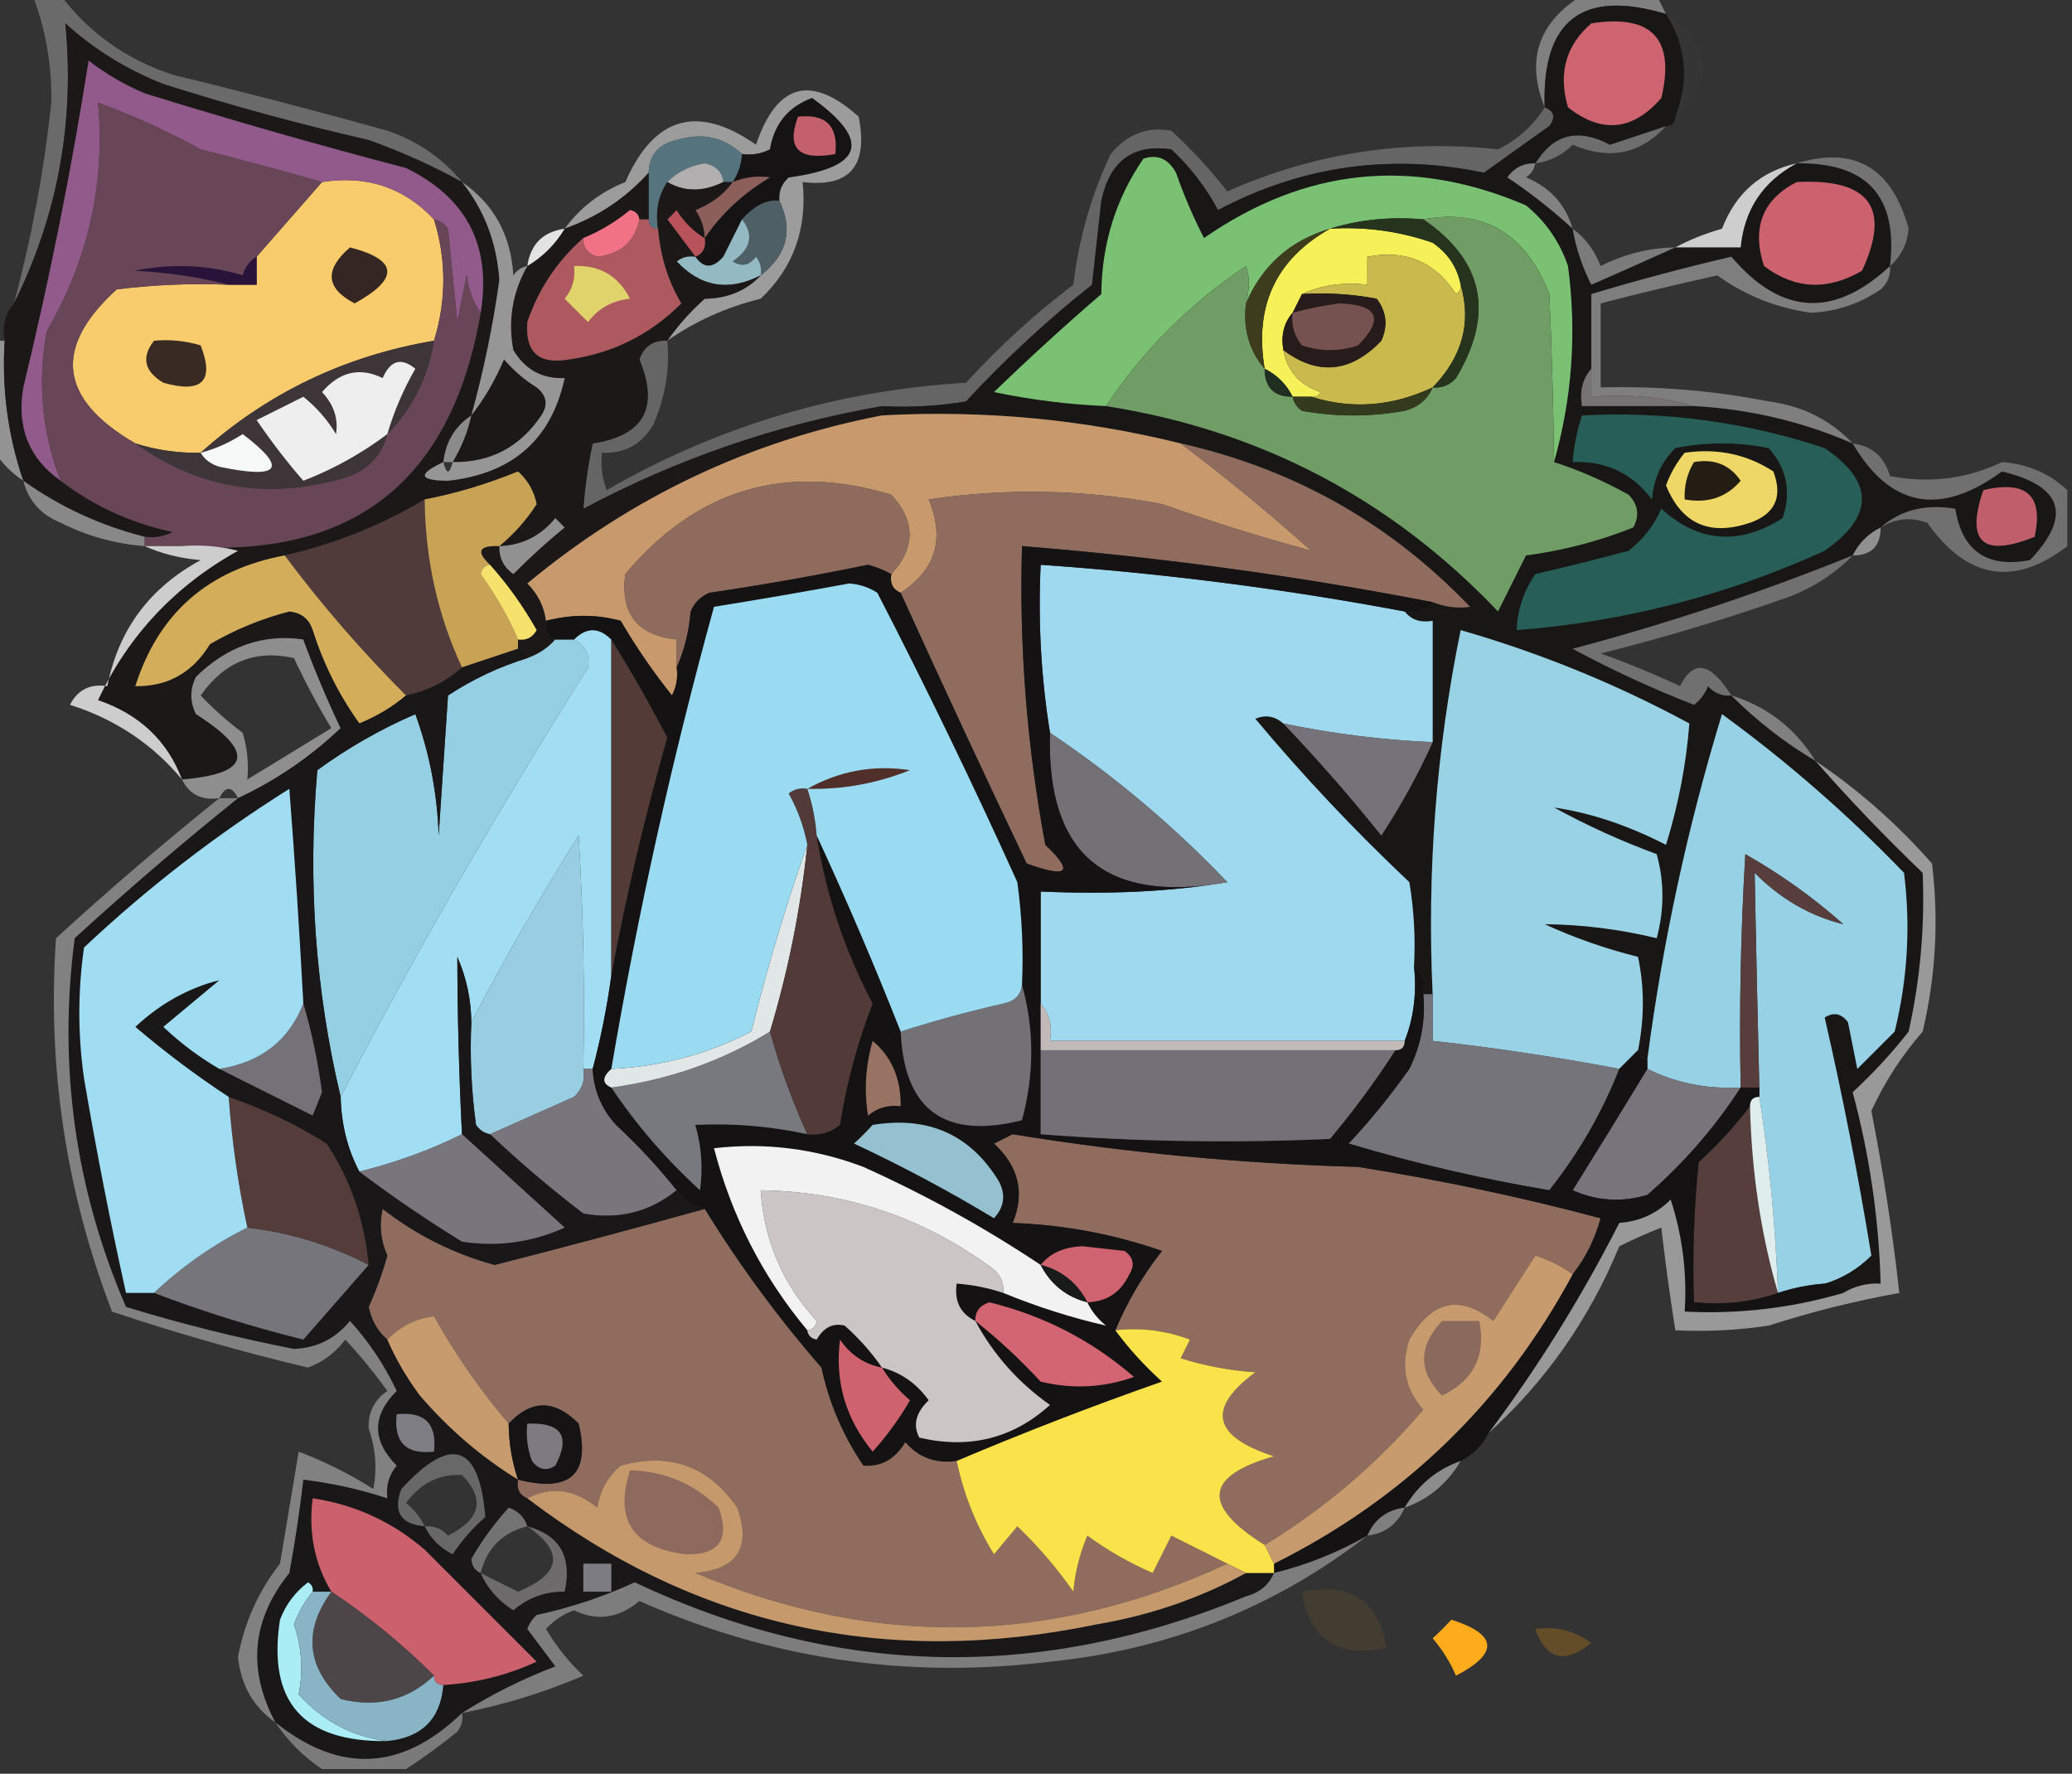 <?xml version="1.0" encoding="UTF-8"?>
<!DOCTYPE svg PUBLIC "-//W3C//DTD SVG 1.1//EN" "http://www.w3.org/Graphics/SVG/1.1/DTD/svg11.dtd">
<svg xmlns="http://www.w3.org/2000/svg" version="1.1" width="222px" height="190px" style="shape-rendering:geometricPrecision; text-rendering:geometricPrecision; image-rendering:optimizeQuality; fill-rule:evenodd; clip-rule:evenodd" xmlns:xlink="http://www.w3.org/1999/xlink">
<rect width="100%" height="100%" fill="#333333" stroke="none"/>
<g><path style="opacity:0.396" fill="#f6f6f6" d="M 169.5,-0.5 C 172.167,-0.5 174.833,-0.5 177.5,-0.5C 177.833,0.167 178.167,0.833 178.5,1.5C 169.527,-1.181 165.194,2.152 165.5,11.5C 163.469,6.44 164.802,2.44 169.5,-0.5 Z"/></g>
<g><path style="opacity:0.327" fill="#dddddd" d="M 3.5,-0.5 C 4.5,-0.5 5.5,-0.5 6.5,-0.5C 9.554,3.539 13.554,6.373 18.5,8C 26.198,9.873 33.864,11.873 41.5,14C 44.756,15.116 47.422,16.949 49.5,19.5C 46.337,17.755 43.004,16.255 39.5,15C 32.079,13.311 24.745,11.311 17.5,9C 13.581,7.46 10.081,5.293 7,2.5C 8.026,13.053 6.193,23.053 1.5,32.5C 3.388,25.446 4.721,18.28 5.5,11C 5.568,6.997 4.901,3.164 3.5,-0.5 Z"/></g>
<g><path style="opacity:0.016" fill="#e9e9e9" d="M 178.5,1.5 C 183.394,4.82 183.727,8.487 179.5,12.5C 181.016,8.615 180.682,4.948 178.5,1.5 Z"/></g>
<g><path style="opacity:0.556" fill="#f1f0f0" d="M 71.5,36.5 C 72.625,34.871 73.959,33.371 75.5,32C 77.974,31.963 79.974,31.13 81.5,29.5C 84.34,27.285 85.007,24.618 83.5,21.5C 83.414,20.504 83.748,19.671 84.5,19C 92.534,17.913 93.367,15.08 87,10.5C 84.454,11.452 82.954,13.285 82.5,16C 81.552,16.483 80.552,16.649 79.5,16.5C 77.545,14.674 75.212,14.174 72.5,15C 70.574,15.422 69.574,16.589 69.5,18.5C 67.062,21.228 64.062,23.228 60.5,24.5C 62.146,22.249 64.313,20.582 67,19.5C 70.083,12.471 74.749,11.138 81,15.5C 83.23,8.923 86.896,7.923 92,12.5C 93.047,17.775 91.047,20.108 86,19.5C 86.505,24.514 85.005,28.681 81.5,32C 77.816,32.907 74.482,34.407 71.5,36.5 Z"/></g>
<g><path style="opacity:1" fill="#55747d" d="M 79.5,16.5 C 79.443,17.609 79.11,18.609 78.5,19.5C 78.167,19.5 77.833,19.5 77.5,19.5C 77.38,18.414 76.713,17.747 75.5,17.5C 73.927,17.752 72.594,18.418 71.5,19.5C 70.549,20.919 70.216,22.585 70.5,24.5C 69.833,24.5 69.5,24.167 69.5,23.5C 69.5,21.833 69.5,20.167 69.5,18.5C 69.574,16.589 70.574,15.422 72.5,15C 75.212,14.174 77.545,14.674 79.5,16.5 Z"/></g>
<g><path style="opacity:0.3" fill="#f7f7f7" d="M 178.5,13.5 C 175.745,16.518 172.411,17.185 168.5,15.5C 167.378,16.63 166.044,17.297 164.5,17.5C 166.426,14.351 169.092,13.685 172.5,15.5C 174.516,14.822 176.516,14.156 178.5,13.5 Z"/></g>
<g><path style="opacity:1" fill="#161314" d="M 83.5,21.5 C 82.159,21.355 80.826,22.021 79.5,23.5C 78.847,24.807 78.18,26.14 77.5,27.5C 76.386,28.776 75.386,28.776 74.5,27.5C 75.338,27.158 75.672,26.492 75.5,25.5C 77.309,22.861 79.642,20.694 82.5,19C 81.181,18.805 79.847,18.972 78.5,19.5C 79.11,18.609 79.443,17.609 79.5,16.5C 80.552,16.649 81.552,16.483 82.5,16C 82.954,13.285 84.454,11.452 87,10.5C 93.367,15.08 92.534,17.913 84.5,19C 83.748,19.671 83.414,20.504 83.5,21.5 Z"/></g>
<g><path style="opacity:1" fill="#c4606b" d="M 85.5,12.5 C 88.5,12.167 89.833,13.5 89.5,16.5C 85.56,17.234 84.227,15.901 85.5,12.5 Z"/></g>
<g><path style="opacity:0.292" fill="#dfdfdf" d="M 165.5,11.5 C 166.525,11.897 166.692,12.563 166,13.5C 163.656,15.181 161.323,16.848 159,18.5C 149.013,16.415 139.513,17.749 130.5,22.5C 129.197,20.063 127.53,17.896 125.5,16C 121.412,15.396 118.912,17.23 118,21.5C 117.667,24.5 117.333,27.5 117,30.5C 112.199,34.299 107.699,38.466 103.5,43C 100.518,43.498 97.518,43.665 94.5,43.5C 83.209,45.485 72.542,49.152 62.5,54.5C 62.674,52.139 63.007,49.806 63.5,47.5C 68.989,46.669 70.656,43.669 68.5,38.5C 69.005,37.081 70.005,36.415 71.5,36.5C 71.785,39.505 71.285,42.505 70,45.5C 68.737,47.607 66.903,48.607 64.5,48.5C 64.343,49.873 64.51,51.207 65,52.5C 76.898,45.649 89.731,41.816 103.5,41C 107.034,37.131 110.867,33.631 115,30.5C 115.579,25.596 116.912,20.93 119,16.5C 120.737,14.375 122.904,13.542 125.5,14C 127.712,16.043 129.712,18.209 131.5,20.5C 140.792,16.395 150.459,14.895 160.5,16C 162.618,14.951 164.284,13.451 165.5,11.5 Z"/></g>
<g><path style="opacity:1" fill="#181716" d="M 178.5,1.5 C 180.682,4.948 181.016,8.615 179.5,12.5C 179.5,13.167 179.167,13.5 178.5,13.5C 176.516,14.156 174.516,14.822 172.5,15.5C 169.092,13.685 166.426,14.351 164.5,17.5C 163.244,17.461 162.244,17.961 161.5,19C 163.996,20.666 166.329,22.5 168.5,24.5C 168.857,26.589 169.523,28.589 170.5,30.5C 173.601,29.143 176.601,27.81 179.5,26.5C 181.833,26.5 184.167,26.5 186.5,26.5C 186.884,22.445 188.884,19.445 192.5,17.5C 200.04,17.372 203.373,21.039 202.5,28.5C 196.496,34.1 190.83,33.767 185.5,27.5C 180.437,28.682 175.437,30.015 170.5,31.5C 170.5,34.167 170.5,36.833 170.5,39.5C 169.566,40.568 169.232,41.901 169.5,43.5C 173.5,43.5 177.5,43.5 181.5,43.5C 187.426,43.818 193.093,45.151 198.5,47.5C 202.53,54.355 207.863,55.355 214.5,50.5C 221.016,52.079 222.016,55.245 217.5,60C 212.893,60.87 210.226,59.037 209.5,54.5C 206.302,53.964 203.635,54.631 201.5,56.5C 200.167,57.167 199.167,58.167 198.5,59.5C 188.734,63.444 178.734,66.777 168.5,69.5C 172.683,71.757 177.016,73.757 181.5,75.5C 182.192,74.975 182.692,74.308 183,73.5C 183.671,74.252 184.504,74.586 185.5,74.5C 188.208,77.209 191.208,79.542 194.5,81.5C 198.13,85.631 201.963,89.631 206,93.5C 206.246,99.209 205.746,104.876 204.5,110.5C 202.712,112.791 200.712,114.957 198.5,117C 200.307,123.682 201.307,130.515 201.5,137.5C 200.041,137.433 198.708,137.766 197.5,138.5C 197.158,137.662 196.492,137.328 195.5,137.5C 197.386,136.935 199.053,135.935 200.5,134.5C 199.099,125.92 197.432,117.42 195.5,109C 196.449,108.383 197.282,108.549 198,109.5C 198.333,111.167 198.667,112.833 199,114.5C 200.333,113.167 201.667,111.833 203,110.5C 204.384,104.891 204.717,99.225 204,93.5C 197.968,87.244 191.468,81.577 184.5,76.5C 180.824,88.541 178.157,100.875 176.5,113.5C 175.833,113.5 175.5,113.167 175.5,112.5C 176.192,109.103 176.192,105.77 175.5,102.5C 172.016,101.633 168.683,100.466 165.5,99C 169.521,99.035 173.521,99.535 177.5,100.5C 178.321,97.447 178.321,94.447 177.5,91.5C 173.684,90.091 170.017,88.424 166.5,86.5C 170.398,87.061 174.398,88.394 178.5,90.5C 179.83,86.197 180.663,81.863 181,77.5C 173.212,73.291 165.045,69.958 156.5,67.5C 153.878,80.349 152.878,93.349 153.5,106.5C 153.167,106.5 152.833,106.5 152.5,106.5C 152.737,105.209 152.404,104.209 151.5,103.5C 151.665,100.482 151.498,97.482 151,94.5C 145.134,88.969 139.634,83.135 134.5,77C 135.577,76.53 136.577,76.697 137.5,77.5C 141.164,81.332 144.664,85.332 148,89.5C 150.099,86.3 151.933,82.967 153.5,79.5C 153.5,75.167 153.5,70.833 153.5,66.5C 152.209,66.737 151.209,66.404 150.5,65.5C 151.791,65.737 152.791,65.404 153.5,64.5C 154.847,65.028 156.181,65.195 157.5,65C 148.95,56.057 138.617,50.224 126.5,47.5C 116.046,44.908 105.38,43.908 94.5,44.5C 94.5,44.167 94.5,43.833 94.5,43.5C 97.518,43.665 100.518,43.498 103.5,43C 107.699,38.466 112.199,34.299 117,30.5C 117.333,27.5 117.667,24.5 118,21.5C 118.912,17.23 121.412,15.396 125.5,16C 127.53,17.896 129.197,20.063 130.5,22.5C 139.513,17.749 149.013,16.415 159,18.5C 161.323,16.848 163.656,15.181 166,13.5C 166.692,12.563 166.525,11.897 165.5,11.5C 165.194,2.152 169.527,-1.181 178.5,1.5 Z"/></g>
<g><path style="opacity:1" fill="#cf6471" d="M 170.5,2.5 C 177,1.499 179.5,4.165 178,10.5C 174.952,14.009 171.619,14.343 168,11.5C 166.93,7.858 167.764,4.858 170.5,2.5 Z"/></g>
<g><path style="opacity:0.357" fill="#e5e5e5" d="M 192.5,17.5 C 198.705,15.612 202.705,17.945 204.5,24.5C 204.332,26.171 203.665,27.504 202.5,28.5C 203.373,21.039 200.04,17.372 192.5,17.5 Z"/></g>
<g><path style="opacity:0.707" fill="#e5e2e2" d="M 77.5,19.5 C 75.347,20.573 73.347,20.573 71.5,19.5C 72.594,18.418 73.927,17.752 75.5,17.5C 76.713,17.747 77.38,18.414 77.5,19.5 Z"/></g>
<g><path style="opacity:0.433" fill="#eaeaea" d="M 164.5,17.5 C 164.389,18.117 164.056,18.617 163.5,19C 166.079,20.076 167.746,21.909 168.5,24.5C 166.329,22.5 163.996,20.666 161.5,19C 162.244,17.961 163.244,17.461 164.5,17.5 Z"/></g>
<g><path style="opacity:1" fill="#8c5f5b" d="M 75.5,25.5 C 75.461,24.417 75.127,23.417 74.5,22.5C 76.184,21.85 77.517,20.85 78.5,19.5C 79.847,18.972 81.181,18.805 82.5,19C 79.642,20.694 77.309,22.861 75.5,25.5 Z"/></g>
<g><path style="opacity:1" fill="#7ac174" d="M 166.5,49.5 C 166.441,43.702 166.275,37.702 166,31.5C 163.468,24.998 158.968,22.331 152.5,23.5C 148.958,23.187 145.625,23.521 142.5,24.5C 138.227,25.775 135.227,28.442 133.5,32.5C 133.906,30.891 133.906,29.558 133.5,28.5C 127.479,32.521 122.479,37.521 118.5,43.5C 114.466,43.328 110.466,42.828 106.5,42C 110.239,38.383 114.072,34.883 118,31.5C 118.043,26.147 119.543,21.314 122.5,17C 123.996,16.493 125.163,16.993 126,18.5C 126.853,20.936 127.853,23.269 129,25.5C 139.863,17.96 151.363,16.793 163.5,22C 165.617,23.731 167.117,25.898 168,28.5C 168.95,35.642 168.45,42.642 166.5,49.5 Z"/></g>
<g><path style="opacity:0.886" fill="#e1e1e1" d="M 192.5,17.5 C 188.884,19.445 186.884,22.445 186.5,26.5C 184.167,26.5 181.833,26.5 179.5,26.5C 180.997,25.694 182.664,25.028 184.5,24.5C 185.973,20.687 188.64,18.353 192.5,17.5 Z"/></g>
<g><path style="opacity:1" fill="#b8525b" d="M 75.5,25.5 C 75.672,26.492 75.338,27.158 74.5,27.5C 73.524,26.185 72.524,24.852 71.5,23.5C 71.833,23.167 72.167,22.833 72.5,22.5C 73.288,23.77 74.288,24.77 75.5,25.5 Z"/></g>
<g><path style="opacity:1" fill="#4f5f66" d="M 83.5,21.5 C 85.007,24.618 84.34,27.285 81.5,29.5C 81.631,28.761 81.464,28.094 81,27.5C 80.282,28.451 79.449,28.617 78.5,28C 80.466,26.653 80.799,25.153 79.5,23.5C 80.826,22.021 82.159,21.355 83.5,21.5 Z"/></g>
<g><path style="opacity:1" fill="#cd626f" d="M 192.5,19.5 C 200.305,19.101 202.638,22.268 199.5,29C 195.808,31.159 192.308,30.992 189,28.5C 187.665,24.392 188.832,21.392 192.5,19.5 Z"/></g>
<g><path style="opacity:1" fill="#6f9d65" d="M 166.5,49.5 C 169.175,50.355 171.842,51.522 174.5,53C 175.517,54.05 175.684,55.216 175,56.5C 171.344,57.969 167.511,58.969 163.5,59.5C 162.498,61.51 161.498,63.51 160.5,65.5C 149.025,53.428 135.025,46.095 118.5,43.5C 122.479,37.521 127.479,32.521 133.5,28.5C 133.906,29.558 133.906,30.891 133.5,32.5C 133.171,35.228 133.837,37.562 135.5,39.5C 135.5,41.5 136.5,42.5 138.5,42.5C 138.611,43.117 138.944,43.617 139.5,44C 143.167,44.667 146.833,44.667 150.5,44C 151.942,43.623 152.942,42.79 153.5,41.5C 154.496,41.586 155.329,41.252 156,40.5C 160.139,33.598 158.973,27.931 152.5,23.5C 158.968,22.331 163.468,24.998 166,31.5C 166.275,37.702 166.441,43.702 166.5,49.5 Z"/></g>
<g><path style="opacity:1" fill="#f7f159" d="M 142.5,24.5 C 146.273,24.263 149.94,24.763 153.5,26C 155.141,27.129 156.141,28.629 156.5,30.5C 156.565,30.938 156.399,31.272 156,31.5C 153.761,28.038 150.594,26.705 146.5,27.5C 146.5,28.5 146.5,29.5 146.5,30.5C 143.941,30.198 141.607,30.532 139.5,31.5C 139.167,32.167 138.833,32.833 138.5,33.5C 137.566,34.568 137.232,35.901 137.5,37.5C 137.916,39.752 139.249,41.252 141.5,42C 141.272,42.399 140.938,42.565 140.5,42.5C 139.833,42.5 139.167,42.5 138.5,42.5C 137.833,41.167 136.833,40.167 135.5,39.5C 134.364,32.776 136.698,27.776 142.5,24.5 Z"/></g>
<g><path style="opacity:0.39" fill="#ededed" d="M 168.5,24.5 C 169.85,25.483 170.85,26.816 171.5,28.5C 174.021,27.215 176.687,26.548 179.5,26.5C 176.601,27.81 173.601,29.143 170.5,30.5C 169.523,28.589 168.857,26.589 168.5,24.5 Z"/></g>
<g><path style="opacity:1" fill="#cab94c" d="M 156.5,30.5 C 157.678,34.555 156.678,38.222 153.5,41.5C 149.171,43.541 144.838,43.874 140.5,42.5C 140.938,42.565 141.272,42.399 141.5,42C 139.249,41.252 137.916,39.752 137.5,37.5C 141.202,40.267 144.702,39.934 148,36.5C 148.72,34.888 148.554,33.388 147.5,32C 144.854,31.503 142.187,31.336 139.5,31.5C 141.607,30.532 143.941,30.198 146.5,30.5C 146.5,29.5 146.5,28.5 146.5,27.5C 150.594,26.705 153.761,28.038 156,31.5C 156.399,31.272 156.565,30.938 156.5,30.5 Z"/></g>
<g><path style="opacity:0.412" fill="#eaeaea" d="M 202.5,28.5 C 202.586,29.496 202.252,30.329 201.5,31C 199.232,32.552 196.732,33.385 194,33.5C 190.285,32.971 186.952,31.637 184,29.5C 179.796,30.426 175.629,31.426 171.5,32.5C 171.5,35.5 171.5,38.5 171.5,41.5C 177.555,41.338 183.555,41.838 189.5,43C 193.11,43.472 196.11,44.972 198.5,47.5C 193.093,45.151 187.426,43.818 181.5,43.5C 178.038,42.518 174.371,42.185 170.5,42.5C 170.5,41.5 170.5,40.5 170.5,39.5C 170.5,36.833 170.5,34.167 170.5,31.5C 175.437,30.015 180.437,28.682 185.5,27.5C 190.83,33.767 196.496,34.1 202.5,28.5 Z"/></g>
<g><path style="opacity:1" fill="#93bac3" d="M 79.5,23.5 C 80.799,25.153 80.466,26.653 78.5,28C 79.449,28.617 80.282,28.451 81,27.5C 81.464,28.094 81.631,28.761 81.5,29.5C 78.074,31.247 75.074,30.747 72.5,28C 73.094,27.536 73.761,27.369 74.5,27.5C 75.386,28.776 76.386,28.776 77.5,27.5C 78.18,26.14 78.847,24.807 79.5,23.5 Z"/></g>
<g><path style="opacity:1" fill="#26341e" d="M 142.5,24.5 C 145.625,23.521 148.958,23.187 152.5,23.5C 158.973,27.931 160.139,33.598 156,40.5C 155.329,41.252 154.496,41.586 153.5,41.5C 156.678,38.222 157.678,34.555 156.5,30.5C 156.141,28.629 155.141,27.129 153.5,26C 149.94,24.763 146.273,24.263 142.5,24.5 Z"/></g>
<g><path style="opacity:1" fill="#3d3d1d" d="M 142.5,24.5 C 136.698,27.776 134.364,32.776 135.5,39.5C 133.837,37.562 133.171,35.228 133.5,32.5C 135.227,28.442 138.227,25.775 142.5,24.5 Z"/></g>
<g><path style="opacity:0.496" fill="#f5f5f5" d="M -0.5,36.5 C -0.167,36.5 0.167,36.5 0.5,36.5C 0.182,41.659 0.848,46.659 2.5,51.5C 1.272,50.694 0.272,49.694 -0.5,48.5C -0.5,44.5 -0.5,40.5 -0.5,36.5 Z"/></g>
<g><path style="opacity:1" fill="#271c1b" d="M 139.5,31.5 C 142.187,31.336 144.854,31.503 147.5,32C 148.554,33.388 148.72,34.888 148,36.5C 144.702,39.934 141.202,40.267 137.5,37.5C 137.232,35.901 137.566,34.568 138.5,33.5C 138.833,32.833 139.167,32.167 139.5,31.5 Z"/></g>
<g><path style="opacity:1" fill="#75514f" d="M 138.5,33.5 C 140.126,33.062 141.793,32.728 143.5,32.5C 147.662,32.649 148.328,34.149 145.5,37C 143.5,37.667 141.5,37.667 139.5,37C 138.663,35.989 138.33,34.822 138.5,33.5 Z"/></g>
<g><path style="opacity:1" fill="#1b1817" d="M 49.5,19.5 C 51.896,22.511 53.229,26.011 53.5,30C 52.816,34.918 51.816,39.752 50.5,44.5C 48.75,45.659 47.75,47.326 47.5,49.5C 44.703,50.808 44.869,51.475 48,51.5C 54.916,50.741 59.083,47.074 60.5,40.5C 58.097,40.607 56.264,39.607 55,37.5C 54.403,34.319 54.903,31.319 56.5,28.5C 58.167,27.5 59.5,26.167 60.5,24.5C 64.062,23.228 67.062,21.228 69.5,18.5C 69.5,20.167 69.5,21.833 69.5,23.5C 69.167,23.5 68.833,23.5 68.5,23.5C 68.44,22.957 68.107,22.624 67.5,22.5C 65.971,23.763 64.305,24.763 62.5,25.5C 59.693,27.971 57.693,30.971 56.5,34.5C 56.248,37.747 57.748,39.08 61,38.5C 65.667,37.833 69.667,35.833 73,32.5C 71.596,30.168 70.762,27.501 70.5,24.5C 70.216,22.585 70.549,20.919 71.5,19.5C 73.347,20.573 75.347,20.573 77.5,19.5C 77.833,19.5 78.167,19.5 78.5,19.5C 77.517,20.85 76.184,21.85 74.5,22.5C 75.127,23.417 75.461,24.417 75.5,25.5C 74.288,24.77 73.288,23.77 72.5,22.5C 72.167,22.833 71.833,23.167 71.5,23.5C 72.524,24.852 73.524,26.185 74.5,27.5C 73.761,27.369 73.094,27.536 72.5,28C 75.074,30.747 78.074,31.247 81.5,29.5C 79.974,31.13 77.974,31.963 75.5,32C 73.959,33.371 72.625,34.871 71.5,36.5C 70.005,36.415 69.005,37.081 68.5,38.5C 70.656,43.669 68.989,46.669 63.5,47.5C 63.007,49.806 62.674,52.139 62.5,54.5C 72.542,49.152 83.209,45.485 94.5,43.5C 94.5,43.833 94.5,44.167 94.5,44.5C 80.323,47.23 67.657,53.23 56.5,62.5C 57.63,63.622 58.297,64.956 58.5,66.5C 58.328,67.492 58.662,68.158 59.5,68.5C 58.709,69.401 57.709,70.068 56.5,70.5C 56.5,69.833 56.167,69.5 55.5,69.5C 55.5,69.167 55.5,68.833 55.5,68.5C 56.376,68.631 57.043,68.297 57.5,67.5C 56.069,64.961 54.403,62.628 52.5,60.5C 50.969,59.075 51.302,58.409 53.5,58.5C 55.062,57.215 56.395,55.715 57.5,54C 57.22,52.605 56.553,51.438 55.5,50.5C 52.158,51.865 48.825,52.865 45.5,53.5C 40.883,56.266 35.883,58.266 30.5,59.5C 22.32,61.019 16.986,65.686 14.5,73.5C 17.967,73.554 20.634,72.054 22.5,69C 25.172,67.443 28.005,66.276 31,65.5C 32.301,65.639 33.134,66.305 33.5,67.5C 32.833,67.5 32.5,67.833 32.5,68.5C 28.185,67.884 24.351,69.218 21,72.5C 20.333,73.833 20.333,75.167 21,76.5C 27.364,80.559 26.864,82.893 19.5,83.5C 17.925,79.342 14.925,76.509 10.5,75C 13.743,68.088 18.743,62.755 25.5,59C 23.527,58.505 21.527,58.338 19.5,58.5C 37.725,59.95 48.392,51.617 51.5,33.5C 52.669,26.337 50.002,21.171 43.5,18C 34.114,15.546 24.781,12.879 15.5,10C 13.336,9.086 11.336,7.919 9.5,6.5C 7.64,18.27 5.307,29.936 2.5,41.5C 1.773,45.777 3.107,49.111 6.5,51.5C 9.994,54.177 13.994,56.01 18.5,57C 17.552,57.483 16.552,57.65 15.5,57.5C 10.783,56.308 6.45,54.308 2.5,51.5C 0.848,46.659 0.182,41.659 0.5,36.5C 0.232,34.901 0.566,33.568 1.5,32.5C 6.193,23.053 8.026,13.053 7,2.5C 10.081,5.293 13.581,7.46 17.5,9C 24.745,11.311 32.079,13.311 39.5,15C 43.004,16.255 46.337,17.755 49.5,19.5 Z M 48.5,49.5 C 49.441,47.95 50.108,46.284 50.5,44.5C 51.892,42.727 53.059,40.727 54,38.5C 55.02,39.687 56.186,40.687 57.5,41.5C 58.583,42.365 58.749,43.365 58,44.5C 55.715,47.892 52.548,49.559 48.5,49.5 Z"/></g>
<g><path style="opacity:1" fill="#ae5860" d="M 68.5,23.5 C 68.833,23.5 69.167,23.5 69.5,23.5C 69.5,24.167 69.833,24.5 70.5,24.5C 70.762,27.501 71.596,30.168 73,32.5C 69.667,35.833 65.667,37.833 61,38.5C 57.748,39.08 56.248,37.747 56.5,34.5C 57.693,30.971 59.693,27.971 62.5,25.5C 62.47,26.497 62.97,27.164 64,27.5C 66.521,27.178 68.021,25.845 68.5,23.5 Z"/></g>
<g><path style="opacity:1" fill="#e1d36b" d="M 61.5,28.5 C 64.245,28.373 66.245,29.54 67.5,32C 65.597,32.199 64.097,33.032 63,34.5C 62.167,33.667 61.333,32.833 60.5,32C 61.337,30.989 61.67,29.822 61.5,28.5 Z"/></g>
<g><path style="opacity:0.878" fill="#fbfbfb" d="M 60.5,24.5 C 59.5,26.167 58.167,27.5 56.5,28.5C 56.833,26.167 58.167,24.833 60.5,24.5 Z"/></g>
<g><path style="opacity:1" fill="#f17285" d="M 68.5,23.5 C 68.021,25.845 66.521,27.178 64,27.5C 62.97,27.164 62.47,26.497 62.5,25.5C 64.305,24.763 65.971,23.763 67.5,22.5C 68.107,22.624 68.44,22.957 68.5,23.5 Z"/></g>
<g><path style="opacity:0.568" fill="#e1e1e1" d="M 49.5,19.5 C 52.912,21.852 54.745,25.186 55,29.5C 55.383,28.944 55.883,28.611 56.5,28.5C 54.903,31.319 54.403,34.319 55,37.5C 56.264,39.607 58.097,40.607 60.5,40.5C 59.083,47.074 54.916,50.741 48,51.5C 44.869,51.475 44.703,50.808 47.5,49.5C 47.833,50.833 48.167,50.833 48.5,49.5C 52.548,49.559 55.715,47.892 58,44.5C 58.749,43.365 58.583,42.365 57.5,41.5C 56.186,40.687 55.02,39.687 54,38.5C 53.059,40.727 51.892,42.727 50.5,44.5C 51.816,39.752 52.816,34.918 53.5,30C 53.229,26.011 51.896,22.511 49.5,19.5 Z"/></g>
<g><path style="opacity:1" fill="#f8cc6c" d="M 34.5,19.5 C 39.271,18.742 43.271,20.075 46.5,23.5C 47.833,27.833 47.833,32.167 46.5,36.5C 36.934,38.117 28.601,42.117 21.5,48.5C 19.097,48.552 16.764,48.219 14.5,47.5C 6.308,42.745 5.642,37.245 12.5,31C 16.486,30.501 20.486,30.334 24.5,30.5C 25.5,30.5 26.5,30.5 27.5,30.5C 27.5,29.5 27.5,28.5 27.5,27.5C 29.804,24.859 32.138,22.192 34.5,19.5 Z"/></g>
<g><path style="opacity:1" fill="#92598b" d="M 51.5,33.5 C 50.71,32.392 50.21,31.058 50,29.5C 49.667,31.167 49.333,32.833 49,34.5C 48.667,31.167 48.333,27.833 48,24.5C 47.617,23.944 47.117,23.611 46.5,23.5C 43.271,20.075 39.271,18.742 34.5,19.5C 30.201,18.272 25.868,17.106 21.5,16C 17.809,13.981 14.143,12.314 10.5,11C 11.303,19.633 9.47,27.8 5,35.5C 4.004,41.08 4.504,46.413 6.5,51.5C 3.107,49.111 1.773,45.777 2.5,41.5C 5.307,29.936 7.64,18.27 9.5,6.5C 11.336,7.919 13.336,9.086 15.5,10C 24.781,12.879 34.114,15.546 43.5,18C 50.002,21.171 52.669,26.337 51.5,33.5 Z"/></g>
<g><path style="opacity:1" fill="#1f2e21" d="M 135.5,39.5 C 136.833,40.167 137.833,41.167 138.5,42.5C 136.5,42.5 135.5,41.5 135.5,39.5 Z"/></g>
<g><path style="opacity:1" fill="#777273" d="M 170.5,39.5 C 170.5,40.5 170.5,41.5 170.5,42.5C 174.371,42.185 178.038,42.518 181.5,43.5C 177.5,43.5 173.5,43.5 169.5,43.5C 169.232,41.901 169.566,40.568 170.5,39.5 Z"/></g>
<g><path style="opacity:1" fill="#333a1d" d="M 153.5,41.5 C 152.942,42.79 151.942,43.623 150.5,44C 146.833,44.667 143.167,44.667 139.5,44C 138.944,43.617 138.611,43.117 138.5,42.5C 139.167,42.5 139.833,42.5 140.5,42.5C 144.838,43.874 149.171,43.541 153.5,41.5 Z"/></g>
<g><path style="opacity:0.473" fill="#ededed" d="M 50.5,44.5 C 50.108,46.284 49.441,47.95 48.5,49.5C 48.167,49.5 47.833,49.5 47.5,49.5C 47.75,47.326 48.75,45.659 50.5,44.5 Z"/></g>
<g><path style="opacity:1" fill="#c7996d" d="M 94.5,44.5 C 105.38,43.908 116.046,44.908 126.5,47.5C 131.268,51.091 135.935,54.925 140.5,59C 135.215,57.574 129.882,55.907 124.5,54C 116.187,52.427 107.854,52.26 99.5,53.5C 101.262,57.708 100.262,61.042 96.5,63.5C 95.662,63.158 95.328,62.492 95.5,61.5C 98.101,58.663 98.101,55.83 95.5,53C 84.13,49.568 74.63,52.401 67,61.5C 66.441,65.716 68.274,68.049 72.5,68.5C 72.5,69.5 72.5,70.5 72.5,71.5C 72.65,72.552 72.483,73.552 72,74.5C 69.972,71.971 68.138,69.304 66.5,66.5C 63.911,65.795 61.244,65.795 58.5,66.5C 58.297,64.956 57.63,63.622 56.5,62.5C 67.657,53.23 80.323,47.23 94.5,44.5 Z"/></g>
<g><path style="opacity:1" fill="#efd767" d="M 180.5,48.5 C 184.007,47.993 187.174,48.66 190,50.5C 191.033,53.218 190.2,55.051 187.5,56C 183.181,57.459 180.181,56.126 178.5,52C 178.978,50.697 179.645,49.531 180.5,48.5 Z"/></g>
<g><path style="opacity:1" fill="#285e58" d="M 169.5,44.5 C 178.401,44.034 187.068,45.2 195.5,48C 200.815,51.617 200.815,55.283 195.5,59C 185,63.778 174,66.611 162.5,67.5C 162.586,65.323 163.253,63.323 164.5,61.5C 167.848,60.712 171.182,59.879 174.5,59C 176.049,57.786 177.215,56.286 178,54.5C 182.002,58.123 186.335,58.456 191,55.5C 191.944,52.653 191.444,50.153 189.5,48C 186.167,47.333 182.833,47.333 179.5,48C 177.996,49.491 177.163,51.324 177,53.5C 174.859,50.679 172.025,49.346 168.5,49.5C 168.629,47.784 168.962,46.117 169.5,44.5 Z"/></g>
<g><path style="opacity:1" fill="#241d14" d="M 181.5,49.5 C 183.665,49.116 185.332,49.783 186.5,51.5C 184.977,53.282 182.977,53.949 180.5,53.5C 180.433,52.041 180.766,50.708 181.5,49.5 Z"/></g>
<g><path style="opacity:0.348" fill="#e4e4e4" d="M 198.5,47.5 C 200.564,47.762 201.897,48.929 202.5,51C 206.724,51.805 210.724,51.305 214.5,49.5C 217.218,49.695 219.551,50.695 221.5,52.5C 221.5,54.5 221.5,56.5 221.5,58.5C 215.788,62.882 210.788,62.049 206.5,56C 204.735,55.36 203.068,55.527 201.5,56.5C 203.635,54.631 206.302,53.964 209.5,54.5C 210.226,59.037 212.893,60.87 217.5,60C 222.016,55.245 221.016,52.079 214.5,50.5C 207.863,55.355 202.53,54.355 198.5,47.5 Z"/></g>
<g><path style="opacity:0.472" fill="#e8e8e8" d="M 2.5,51.5 C 6.45,54.308 10.783,56.308 15.5,57.5C 15.5,57.833 15.5,58.167 15.5,58.5C 12.353,58.263 9.353,57.43 6.5,56C 4.365,55.124 3.031,53.624 2.5,51.5 Z"/></g>
<g><path style="opacity:1" fill="#8e6b5d" d="M 95.5,61.5 C 94.735,61.077 93.902,60.743 93,60.5C 87.36,61.663 81.693,62.663 76,63.5C 75.055,63.905 74.388,64.572 74,65.5C 73.809,67.708 73.309,69.708 72.5,71.5C 72.5,70.5 72.5,69.5 72.5,68.5C 68.274,68.049 66.441,65.716 67,61.5C 74.63,52.401 84.13,49.568 95.5,53C 98.101,55.83 98.101,58.663 95.5,61.5 Z"/></g>
<g><path style="opacity:1" fill="#8f6c5e" d="M 126.5,47.5 C 138.617,50.224 148.95,56.057 157.5,65C 156.181,65.195 154.847,65.028 153.5,64.5C 138.946,61.681 124.28,59.681 109.5,58.5C 109.19,69.257 110.024,79.924 112,90.5C 115.108,93.444 114.441,94.111 110,92.5C 105.398,82.851 100.898,73.185 96.5,63.5C 100.262,61.042 101.262,57.708 99.5,53.5C 107.854,52.26 116.187,52.427 124.5,54C 129.882,55.907 135.215,57.574 140.5,59C 135.935,54.925 131.268,51.091 126.5,47.5 Z"/></g>
<g><path style="opacity:1" fill="#694657" d="M 34.5,19.5 C 32.138,22.192 29.804,24.859 27.5,27.5C 26.778,27.918 26.278,28.584 26,29.5C 22.256,28.374 18.423,28.207 14.5,29C 18.025,29.179 21.359,29.679 24.5,30.5C 20.486,30.334 16.486,30.501 12.5,31C 5.642,37.245 6.308,42.745 14.5,47.5C 21.47,52.469 29.137,53.636 37.5,51C 39.636,50.124 40.969,48.624 41.5,46.5C 44.207,43.753 45.873,40.42 46.5,36.5C 47.833,32.167 47.833,27.833 46.5,23.5C 47.117,23.611 47.617,23.944 48,24.5C 48.333,27.833 48.667,31.167 49,34.5C 49.333,32.833 49.667,31.167 50,29.5C 50.21,31.058 50.71,32.392 51.5,33.5C 48.392,51.617 37.725,59.95 19.5,58.5C 18.167,58.5 16.833,58.5 15.5,58.5C 15.5,58.167 15.5,57.833 15.5,57.5C 16.552,57.65 17.552,57.483 18.5,57C 13.994,56.01 9.994,54.177 6.5,51.5C 4.504,46.413 4.004,41.08 5,35.5C 9.47,27.8 11.303,19.633 10.5,11C 14.143,12.314 17.809,13.981 21.5,16C 25.868,17.106 30.201,18.272 34.5,19.5 Z"/></g>
<g><path style="opacity:1" fill="#3d3538" d="M 46.5,36.5 C 45.873,40.42 44.207,43.753 41.5,46.5C 40.969,48.624 39.636,50.124 37.5,51C 29.137,53.636 21.47,52.469 14.5,47.5C 16.764,48.219 19.097,48.552 21.5,48.5C 28.601,42.117 36.934,38.117 46.5,36.5 Z"/></g>
<g><path style="opacity:1" fill="#f7f8f8" d="M 21.5,48.5 C 23.094,48.081 24.594,47.414 26,46.5C 30.88,50.196 30.047,51.363 23.5,50C 22.584,49.722 21.918,49.222 21.5,48.5 Z"/></g>
<g><path style="opacity:1" fill="#edeeed" d="M 41.5,46.5 C 38.752,48.572 35.752,50.239 32.5,51.5C 30.724,49.462 29.057,47.295 27.5,45C 29.167,44.167 30.833,43.333 32.5,42.5C 33.892,43.605 35.059,44.939 36,46.5C 36.265,44.837 35.765,43.337 34.5,42C 36.389,39.806 38.556,39.306 41,40.5C 41.826,38.595 42.993,38.261 44.5,39.5C 43.212,41.739 42.212,44.072 41.5,46.5 Z"/></g>
<g><path style="opacity:1" fill="#392a24" d="M 16.5,36.5 C 18.199,36.34 19.866,36.507 21.5,37C 22.995,40.841 21.662,42.174 17.5,41C 15.452,39.774 15.119,38.274 16.5,36.5 Z"/></g>
<g><path style="opacity:1" fill="#362623" d="M 37.5,26.5 C 42.655,27.838 42.821,29.838 38,32.5C 34.897,30.888 34.73,28.888 37.5,26.5 Z"/></g>
<g><path style="opacity:1" fill="#2a133a" d="M 27.5,27.5 C 27.5,28.5 27.5,29.5 27.5,30.5C 26.5,30.5 25.5,30.5 24.5,30.5C 21.359,29.679 18.025,29.179 14.5,29C 18.423,28.207 22.256,28.374 26,29.5C 26.278,28.584 26.778,27.918 27.5,27.5 Z"/></g>
<g><path style="opacity:1" fill="#513b3a" d="M 45.5,53.5 C 45.561,59.903 46.894,65.903 49.5,71.5C 47.819,73.007 45.819,74.007 43.5,74.5C 38.793,69.795 34.46,64.795 30.5,59.5C 35.883,58.266 40.883,56.266 45.5,53.5 Z"/></g>
<g><path style="opacity:1" fill="#c9a355" d="M 53.5,58.5 C 51.302,58.409 50.969,59.075 52.5,60.5C 51.957,60.56 51.624,60.893 51.5,61.5C 53.127,63.765 54.461,66.099 55.5,68.5C 55.5,68.833 55.5,69.167 55.5,69.5C 53.5,70.167 51.5,70.833 49.5,71.5C 46.894,65.903 45.561,59.903 45.5,53.5C 48.825,52.865 52.158,51.865 55.5,50.5C 56.553,51.438 57.22,52.605 57.5,54C 56.395,55.715 55.062,57.215 53.5,58.5 Z"/></g>
<g><path style="opacity:0.657" fill="#d1d1d1" d="M 53.5,58.5 C 55.929,58.415 57.929,57.415 59.5,55.5C 59.833,55.833 60.167,56.167 60.5,56.5C 58.613,58.04 56.78,59.707 55,61.5C 53.961,60.756 53.461,59.756 53.5,58.5 Z"/></g>
<g><path style="opacity:1" fill="#c05f6b" d="M 212.5,52.5 C 217.123,51.408 218.956,53.075 218,57.5C 212.42,59.752 210.587,58.085 212.5,52.5 Z"/></g>
<g><path style="opacity:0.914" fill="#dcdcdc" d="M 15.5,58.5 C 16.833,58.5 18.167,58.5 19.5,58.5C 21.527,58.338 23.527,58.505 25.5,59C 18.743,62.755 13.743,68.088 10.5,75C 14.925,76.509 17.925,79.342 19.5,83.5C 16.354,79.711 12.354,77.044 7.5,75.5C 8.32,73.889 9.654,73.222 11.5,73.5C 12.686,67.471 16.02,62.971 21.5,60C 19.292,59.809 17.292,59.309 15.5,58.5 Z"/></g>
<g><path style="opacity:0.463" fill="#fcfcfc" d="M 201.5,56.5 C 201.5,58.5 200.5,59.5 198.5,59.5C 199.167,58.167 200.167,57.167 201.5,56.5 Z"/></g>
<g><path style="opacity:1" fill="#d3ad5a" d="M 30.5,59.5 C 34.46,64.795 38.793,69.795 43.5,74.5C 42.063,75.725 40.396,76.725 38.5,77.5C 36.295,74.423 34.628,71.09 33.5,67.5C 33.134,66.305 32.301,65.639 31,65.5C 28.005,66.276 25.172,67.443 22.5,69C 20.634,72.054 17.967,73.554 14.5,73.5C 16.986,65.686 22.32,61.019 30.5,59.5 Z"/></g>
<g><path style="opacity:1" fill="#9ed9ef" d="M 150.5,65.5 C 151.209,66.404 152.209,66.737 153.5,66.5C 153.5,70.833 153.5,75.167 153.5,79.5C 148.106,79.267 142.773,78.601 137.5,77.5C 136.577,76.697 135.577,76.53 134.5,77C 139.634,83.135 145.134,88.969 151,94.5C 151.498,97.482 151.665,100.482 151.5,103.5C 151.806,106.385 151.473,109.052 150.5,111.5C 137.833,111.5 125.167,111.5 112.5,111.5C 112.768,109.901 112.434,108.568 111.5,107.5C 111.5,103.5 111.5,99.5 111.5,95.5C 118.926,95.833 125.592,95.499 131.5,94.5C 125.731,88.456 119.398,83.123 112.5,78.5C 111.545,72.591 111.211,66.591 111.5,60.5C 124.602,61.406 137.602,63.073 150.5,65.5 Z"/></g>
<g><path style="opacity:1" fill="#f6e16c" d="M 52.5,60.5 C 54.403,62.628 56.069,64.961 57.5,67.5C 57.043,68.297 56.376,68.631 55.5,68.5C 54.461,66.099 53.127,63.765 51.5,61.5C 51.624,60.893 51.957,60.56 52.5,60.5 Z"/></g>
<g><path style="opacity:0.35" fill="#e4e3e3" d="M 198.5,59.5 C 196.572,61.474 194.239,62.974 191.5,64C 184.925,66.31 178.258,68.31 171.5,70C 174.39,71.028 177.224,72.195 180,73.5C 181.43,70.605 183.263,70.938 185.5,74.5C 184.504,74.586 183.671,74.252 183,73.5C 182.692,74.308 182.192,74.975 181.5,75.5C 177.016,73.757 172.683,71.757 168.5,69.5C 178.734,66.777 188.734,63.444 198.5,59.5 Z"/></g>
<g><path style="opacity:1" fill="#99d1e5" d="M 175.5,112.5 C 174.833,113.167 174.167,113.833 173.5,114.5C 166.882,113.243 160.215,112.243 153.5,111.5C 153.5,109.833 153.5,108.167 153.5,106.5C 152.878,93.349 153.878,80.349 156.5,67.5C 165.045,69.958 173.212,73.291 181,77.5C 180.663,81.863 179.83,86.197 178.5,90.5C 174.398,88.394 170.398,87.061 166.5,86.5C 170.017,88.424 173.684,90.091 177.5,91.5C 178.321,94.447 178.321,97.447 177.5,100.5C 173.521,99.535 169.521,99.035 165.5,99C 168.683,100.466 172.016,101.633 175.5,102.5C 176.192,105.77 176.192,109.103 175.5,112.5 Z"/></g>
<g><path style="opacity:1" fill="#a1def4" d="M 65.5,68.5 C 65.5,80.5 65.5,92.5 65.5,104.5C 65.04,107.877 64.374,111.211 63.5,114.5C 63.167,114.5 62.833,114.5 62.5,114.5C 62.666,106.16 62.5,97.827 62,89.5C 57.828,96.124 53.994,102.79 50.5,109.5C 50.477,107.073 49.977,104.74 49,102.5C 49.013,108.818 49.179,115.151 49.5,121.5C 46.05,123.208 42.383,124.541 38.5,125.5C 37.232,123.095 36.565,120.428 36.5,117.5C 44.045,102.91 52.879,87.577 63,71.5C 63.239,70.212 62.739,69.212 61.5,68.5C 62.833,67.167 64.167,67.167 65.5,68.5 Z"/></g>
<g><path style="opacity:1" fill="#533b38" d="M 65.5,68.5 C 67.606,71.872 69.606,75.372 71.5,79C 69.072,87.539 67.072,96.039 65.5,104.5C 65.5,92.5 65.5,80.5 65.5,68.5 Z"/></g>
<g><path style="opacity:0.43" fill="#e7e7e7" d="M 185.5,74.5 C 189.363,75.694 192.363,78.027 194.5,81.5C 191.208,79.542 188.208,77.209 185.5,74.5 Z"/></g>
<g><path style="opacity:1" fill="#757379" d="M 137.5,77.5 C 142.773,78.601 148.106,79.267 153.5,79.5C 151.933,82.967 150.099,86.3 148,89.5C 144.664,85.332 141.164,81.332 137.5,77.5 Z"/></g>
<g><path style="opacity:0.508" fill="#e7e7e7" d="M 32.5,68.5 C 33.683,71.703 35.016,74.87 36.5,78C 33.227,81.111 29.561,83.611 25.5,85.5C 24.833,84.167 24.167,84.167 23.5,85.5C 21.62,85.771 20.287,85.104 19.5,83.5C 26.864,82.893 27.364,80.559 21,76.5C 20.333,75.167 20.333,73.833 21,72.5C 24.351,69.218 28.185,67.884 32.5,68.5 Z M 26.5,83.5 C 26.66,81.801 26.494,80.134 26,78.5C 24.365,77.274 22.865,75.941 21.5,74.5C 24.044,70.885 27.378,69.552 31.5,70.5C 32.706,73.079 34.039,75.579 35.5,78C 32.472,79.844 29.472,81.678 26.5,83.5 Z"/></g>
<g><path style="opacity:1" fill="#737076" d="M 112.5,78.5 C 119.398,83.123 125.731,88.456 131.5,94.5C 118.437,96.834 112.104,91.5 112.5,78.5 Z"/></g>
<g><path style="opacity:1" fill="#95cfe3" d="M 59.5,68.5 C 60.167,68.5 60.833,68.5 61.5,68.5C 62.739,69.212 63.239,70.212 63,71.5C 52.879,87.577 44.045,102.91 36.5,117.5C 33.788,106.11 32.954,94.444 34,82.5C 37.256,80.121 40.756,78.121 44.5,76.5C 46.022,80.676 46.855,85.01 47,89.5C 47.333,84.5 47.667,79.5 48,74.5C 50.659,72.754 53.492,71.42 56.5,70.5C 57.709,70.068 58.709,69.401 59.5,68.5 Z"/></g>
<g><path style="opacity:1" fill="#99cde2" d="M 62.5,114.5 C 62.719,115.675 62.386,116.675 61.5,117.5C 58.471,118.84 55.471,120.173 52.5,121.5C 51.883,121.389 51.383,121.056 51,120.5C 50.501,116.848 50.335,113.182 50.5,109.5C 53.994,102.79 57.828,96.124 62,89.5C 62.5,97.827 62.666,106.16 62.5,114.5 Z"/></g>
<g><path style="opacity:1" fill="#97d1e6" d="M 195.5,137.5 C 193.784,137.629 192.117,137.962 190.5,138.5C 190.232,131.317 189.565,124.317 188.5,117.5C 188.5,117.167 188.5,116.833 188.5,116.5C 188.309,108.813 188.142,101.147 188,93.5C 190.779,96.297 193.946,98.13 197.5,99C 194.264,96.132 190.764,93.632 187,91.5C 186.5,99.827 186.334,108.16 186.5,116.5C 182.878,116.678 179.544,116.011 176.5,114.5C 176.5,114.167 176.5,113.833 176.5,113.5C 178.157,100.875 180.824,88.541 184.5,76.5C 191.468,81.577 197.968,87.244 204,93.5C 204.717,99.225 204.384,104.891 203,110.5C 201.667,111.833 200.333,113.167 199,114.5C 198.667,112.833 198.333,111.167 198,109.5C 197.282,108.549 196.449,108.383 195.5,109C 197.432,117.42 199.099,125.92 200.5,134.5C 199.053,135.935 197.386,136.935 195.5,137.5 Z"/></g>
<g><path style="opacity:1" fill="#573e3c" d="M 188.5,116.5 C 187.833,116.5 187.167,116.5 186.5,116.5C 186.334,108.16 186.5,99.827 187,91.5C 190.764,93.632 194.264,96.132 197.5,99C 193.946,98.13 190.779,96.297 188,93.5C 188.142,101.147 188.309,108.813 188.5,116.5 Z"/></g>
<g><path style="opacity:1" fill="#75747a" d="M 152.5,106.5 C 152.833,106.5 153.167,106.5 153.5,106.5C 153.5,108.167 153.5,109.833 153.5,111.5C 160.215,112.243 166.882,113.243 173.5,114.5C 171.655,119.186 169.155,123.52 166,127.5C 158.73,126.279 151.563,124.613 144.5,122.5C 146.856,119.978 149.023,117.312 151,114.5C 152.252,111.986 152.752,109.32 152.5,106.5 Z"/></g>
<g><path style="opacity:1" fill="#77757b" d="M 176.5,114.5 C 179.544,116.011 182.878,116.678 186.5,116.5C 183.749,120.757 180.416,124.59 176.5,128C 173.773,128.818 171.106,128.652 168.5,127.5C 171.228,123.127 173.895,118.794 176.5,114.5 Z"/></g>
<g><path style="opacity:1" fill="#78767c" d="M 62.5,114.5 C 62.833,114.5 63.167,114.5 63.5,114.5C 63.608,116.783 64.441,118.783 66,120.5C 68.4,122.729 70.567,125.063 72.5,127.5C 69.614,129.846 66.28,130.68 62.5,130C 58.975,127.302 55.642,124.469 52.5,121.5C 55.471,120.173 58.471,118.84 61.5,117.5C 62.386,116.675 62.719,115.675 62.5,114.5 Z"/></g>
<g><path style="opacity:1" fill="#553e3c" d="M 187.5,118.5 C 187.668,125.564 188.668,132.23 190.5,138.5C 187.713,139.477 184.713,139.81 181.5,139.5C 181.334,134.489 181.501,129.489 182,124.5C 184.068,122.604 185.901,120.604 187.5,118.5 Z"/></g>
<g><path style="opacity:1" fill="#906c5e" d="M 168.5,136.5 C 167.359,135.661 166.026,134.994 164.5,134.5C 163,136.833 161.5,139.167 160,141.5C 156.4,138.646 153.4,139.313 151,143.5C 150.056,146.347 150.556,148.847 152.5,151C 147.549,156.793 141.882,161.627 135.5,165.5C 128.75,161.275 129.083,158.108 136.5,156C 129.93,153.879 129.263,150.879 134.5,147C 131.774,146.818 129.107,146.318 126.5,145.5C 126.833,144.833 127.167,144.167 127.5,143.5C 124.914,142.52 122.247,142.187 119.5,142.5C 120.777,139.447 122.444,136.614 124.5,134C 119.339,132.203 114.005,131.203 108.5,131C 109.826,127.797 109.159,124.964 106.5,122.5C 107.167,122.167 107.833,121.833 108.5,121.5C 120.707,123.487 133.04,124.653 145.5,125C 154.272,126.388 162.938,128.221 171.5,130.5C 170.864,132.78 169.864,134.78 168.5,136.5 Z"/></g>
<g><path style="opacity:1" fill="#141212" d="M 153.5,64.5 C 152.791,65.404 151.791,65.737 150.5,65.5C 137.602,63.073 124.602,61.406 111.5,60.5C 111.211,66.591 111.545,72.591 112.5,78.5C 112.104,91.5 118.437,96.834 131.5,94.5C 125.592,95.499 118.926,95.833 111.5,95.5C 111.5,99.5 111.5,103.5 111.5,107.5C 111.5,109.167 111.5,110.833 111.5,112.5C 111.5,115.5 111.5,118.5 111.5,121.5C 121.825,122.3 132.159,122.466 142.5,122C 145.051,118.956 147.384,115.789 149.5,112.5C 150.167,112.5 150.5,112.167 150.5,111.5C 151.473,109.052 151.806,106.385 151.5,103.5C 152.404,104.209 152.737,105.209 152.5,106.5C 152.752,109.32 152.252,111.986 151,114.5C 149.023,117.312 146.856,119.978 144.5,122.5C 151.563,124.613 158.73,126.279 166,127.5C 169.155,123.52 171.655,119.186 173.5,114.5C 174.167,113.833 174.833,113.167 175.5,112.5C 175.5,113.167 175.833,113.5 176.5,113.5C 176.5,113.833 176.5,114.167 176.5,114.5C 173.895,118.794 171.228,123.127 168.5,127.5C 171.106,128.652 173.773,128.818 176.5,128C 180.416,124.59 183.749,120.757 186.5,116.5C 187.167,116.5 187.833,116.5 188.5,116.5C 188.5,116.833 188.5,117.167 188.5,117.5C 187.833,117.5 187.5,117.833 187.5,118.5C 185.901,120.604 184.068,122.604 182,124.5C 181.501,129.489 181.334,134.489 181.5,139.5C 184.713,139.81 187.713,139.477 190.5,138.5C 192.117,137.962 193.784,137.629 195.5,137.5C 196.492,137.328 197.158,137.662 197.5,138.5C 191.97,140.125 186.303,140.791 180.5,140.5C 180.766,136.395 180.266,132.395 179,128.5C 177.509,130.004 175.676,130.837 173.5,131C 169.437,138.976 164.771,146.476 159.5,153.5C 158.833,154.833 157.833,155.833 156.5,156.5C 153.911,157.419 151.911,159.086 150.5,161.5C 148.596,161.738 147.262,162.738 146.5,164.5C 143.366,166.293 140.033,167.626 136.5,168.5C 136.5,168.167 136.5,167.833 136.5,167.5C 150.446,160.554 161.113,150.22 168.5,136.5C 169.864,134.78 170.864,132.78 171.5,130.5C 162.938,128.221 154.272,126.388 145.5,125C 133.04,124.653 120.707,123.487 108.5,121.5C 107.833,121.833 107.167,122.167 106.5,122.5C 109.159,124.964 109.826,127.797 108.5,131C 114.005,131.203 119.339,132.203 124.5,134C 122.444,136.614 120.777,139.447 119.5,142.5C 120.909,144.417 122.576,146.25 124.5,148C 117.07,150.601 109.736,153.434 102.5,156.5C 100.278,156.822 98.444,156.155 97,154.5C 95.887,156.329 94.387,157.163 92.5,157C 90.314,153.795 88.814,150.295 88,146.5C 83.324,141.121 79.157,135.455 75.5,129.5C 74.222,129.218 73.222,128.551 72.5,127.5C 70.567,125.063 68.4,122.729 66,120.5C 64.441,118.783 63.608,116.783 63.5,114.5C 64.374,111.211 65.04,107.877 65.5,104.5C 67.072,96.039 69.072,87.539 71.5,79C 69.606,75.372 67.606,71.872 65.5,68.5C 64.167,67.167 62.833,67.167 61.5,68.5C 60.833,68.5 60.167,68.5 59.5,68.5C 58.662,68.158 58.328,67.492 58.5,66.5C 61.244,65.795 63.911,65.795 66.5,66.5C 68.138,69.304 69.972,71.971 72,74.5C 72.483,73.552 72.65,72.552 72.5,71.5C 73.309,69.708 73.809,67.708 74,65.5C 74.388,64.572 75.055,63.905 76,63.5C 81.693,62.663 87.36,61.663 93,60.5C 93.902,60.743 94.735,61.077 95.5,61.5C 95.328,62.492 95.662,63.158 96.5,63.5C 100.898,73.185 105.398,82.851 110,92.5C 114.441,94.111 115.108,93.444 112,90.5C 110.024,79.924 109.19,69.257 109.5,58.5C 124.28,59.681 138.946,61.681 153.5,64.5 Z"/></g>
<g><path style="opacity:1" fill="#ccc5c5" d="M 107.5,138.5 C 105.883,137.962 104.216,137.629 102.5,137.5C 102.229,139.38 102.896,140.713 104.5,141.5C 106.43,145.1 109.097,148.1 112.5,150.5C 108.534,154.089 103.867,155.256 98.5,154C 97.787,152.657 98.12,151.324 99.5,150C 98.211,148.198 96.544,147.031 94.5,146.5C 93.375,144.871 92.041,143.371 90.5,142C 89.257,141.689 88.257,142.189 87.5,143.5C 86.893,143.376 86.56,143.043 86.5,142.5C 87.043,142.44 87.376,142.107 87.5,141.5C 83.855,137.543 81.855,132.876 81.5,127.5C 90.745,127.637 99.079,130.471 106.5,136C 107.252,136.671 107.586,137.504 107.5,138.5 Z"/></g>
<g><path style="opacity:1" fill="#94c0cf" d="M 93.5,120.5 C 99.448,119.528 103.948,121.528 107,126.5C 107.781,127.944 107.614,129.277 106.5,130.5C 101.65,127.575 96.65,124.908 91.5,122.5C 92.243,121.818 92.909,121.151 93.5,120.5 Z"/></g>
<g><path style="opacity:1" fill="#f2f2f2" d="M 111.5,135.5 C 112.585,137.587 114.251,138.92 116.5,139.5C 116.953,140.458 117.619,141.292 118.5,142C 114.822,141.164 111.156,139.998 107.5,138.5C 107.586,137.504 107.252,136.671 106.5,136C 99.079,130.471 90.745,127.637 81.5,127.5C 81.855,132.876 83.855,137.543 87.5,141.5C 87.376,142.107 87.043,142.44 86.5,142.5C 81.725,136.783 78.391,130.283 76.5,123C 81.974,122.366 87.307,123.032 92.5,125C 99.178,128.003 105.511,131.503 111.5,135.5 Z"/></g>
<g><path style="opacity:1" fill="#78787f" d="M 82.5,110.5 C 83.548,114.264 84.882,117.931 86.5,121.5C 82.566,120.64 78.566,120.307 74.5,120.5C 75.167,122.819 75.334,125.153 75,127.5C 71.353,124.175 68.186,120.508 65.5,116.5C 71.718,115.652 77.384,113.652 82.5,110.5 Z"/></g>
<g><path style="opacity:1" fill="#737177" d="M 111.5,112.5 C 124.167,112.5 136.833,112.5 149.5,112.5C 147.384,115.789 145.051,118.956 142.5,122C 132.159,122.466 121.825,122.3 111.5,121.5C 111.5,118.5 111.5,115.5 111.5,112.5 Z"/></g>
<g><path style="opacity:1" fill="#987364" d="M 93.5,111.5 C 95.536,113.206 96.536,115.539 96.5,118.5C 95.178,118.33 94.011,118.663 93,119.5C 92.57,116.808 92.737,114.141 93.5,111.5 Z"/></g>
<g><path style="opacity:1" fill="#c2b9b9" d="M 111.5,107.5 C 112.434,108.568 112.768,109.901 112.5,111.5C 125.167,111.5 137.833,111.5 150.5,111.5C 150.5,112.167 150.167,112.5 149.5,112.5C 136.833,112.5 124.167,112.5 111.5,112.5C 111.5,110.833 111.5,109.167 111.5,107.5 Z"/></g>
<g><path style="opacity:1" fill="#737076" d="M 109.5,105.5 C 110.824,110.234 110.824,115.067 109.5,120C 101.207,122.087 96.874,118.92 96.5,110.5C 100.088,109.352 103.755,108.352 107.5,107.5C 108.713,107.253 109.38,106.586 109.5,105.5 Z"/></g>
<g><path style="opacity:1" fill="#e1e7e6" d="M 86.5,90.5 C 85.801,97.295 84.468,103.961 82.5,110.5C 77.384,113.652 71.718,115.652 65.5,116.5C 64.494,116.062 64.494,115.396 65.5,114.5C 70.797,114.259 75.797,112.926 80.5,110.5C 82.212,103.629 84.212,96.963 86.5,90.5 Z"/></g>
<g><path style="opacity:1" fill="#523a38" d="M 86.5,84.5 C 87.038,86.117 87.371,87.784 87.5,89.5C 88.488,95.797 90.488,101.797 93.5,107.5C 91.866,111.702 90.7,116.035 90,120.5C 88.989,121.337 87.822,121.67 86.5,121.5C 84.882,117.931 83.548,114.264 82.5,110.5C 84.468,103.961 85.801,97.295 86.5,90.5C 86.131,88.559 85.464,86.725 84.5,85C 85.094,84.536 85.761,84.369 86.5,84.5 Z"/></g>
<g><path style="opacity:1" fill="#9bdbf2" d="M 109.5,105.5 C 109.38,106.586 108.713,107.253 107.5,107.5C 103.755,108.352 100.088,109.352 96.5,110.5C 93.677,103.346 90.677,96.346 87.5,89.5C 87.371,87.784 87.038,86.117 86.5,84.5C 85.761,84.369 85.094,84.536 84.5,85C 85.464,86.725 86.131,88.559 86.5,90.5C 84.212,96.963 82.212,103.629 80.5,110.5C 75.797,112.926 70.797,114.259 65.5,114.5C 68.341,97.79 72.008,81.29 76.5,65C 81.343,64.221 86.176,63.387 91,62.5C 92.107,62.585 93.107,62.919 94,63.5C 99.272,73.711 104.272,84.044 109,94.5C 109.499,98.152 109.665,101.818 109.5,105.5 Z"/></g>
<g><path style="opacity:1" fill="#502f2a" d="M 86.5,84.5 C 89.95,82.571 93.616,81.904 97.5,82.5C 93.972,83.921 90.306,84.588 86.5,84.5 Z"/></g>
<g><path style="opacity:1" fill="#e0eded" d="M 188.5,117.5 C 189.565,124.317 190.232,131.317 190.5,138.5C 188.668,132.23 187.668,125.564 187.5,118.5C 187.5,117.833 187.833,117.5 188.5,117.5 Z"/></g>
<g><path style="opacity:1" fill="#8f6c5e" d="M 75.5,129.5 C 79.157,135.455 83.324,141.121 88,146.5C 88.814,150.295 90.314,153.795 92.5,157C 94.387,157.163 95.887,156.329 97,154.5C 98.444,156.155 100.278,156.822 102.5,156.5C 103.249,160.082 104.582,163.416 106.5,166.5C 107.333,165.5 108.167,164.5 109,163.5C 111.237,165.647 113.237,167.98 115,170.5C 115.192,168.423 115.692,166.423 116.5,164.5C 118.67,166.086 121.004,167.42 123.5,168.5C 124.167,167.167 124.833,165.833 125.5,164.5C 127.527,165.513 129.527,166.513 131.5,167.5C 112.681,176.247 93.681,176.581 74.5,168.5C 79.013,168.105 80.513,165.771 79,161.5C 75.901,157.034 71.735,155.534 66.5,157C 65.107,158.171 64.273,159.671 64,161.5C 61.561,159.502 59.061,159.169 56.5,160.5C 55.662,160.158 55.328,159.492 55.5,158.5C 61.113,159.921 63.28,157.921 62,152.5C 59.421,149.901 56.921,149.901 54.5,152.5C 51.473,148.958 48.807,145.124 46.5,141C 44.6,141.213 42.933,142.047 41.5,143.5C 40.475,142.626 39.808,141.459 39.5,140C 40.309,138.216 40.976,136.383 41.5,134.5C 40.772,132.845 40.605,131.179 41,129.5C 44.644,132.322 48.644,134.322 53,135.5C 60.622,133.555 68.122,131.555 75.5,129.5 Z"/></g>
<g><path style="opacity:1" fill="#cf6370" d="M 116.5,139.5 C 115.415,137.413 113.749,136.08 111.5,135.5C 112.514,134.235 114.014,133.569 116,133.5C 117.5,133.667 119,133.833 120.5,134C 121.451,134.718 121.617,135.551 121,136.5C 120.092,138.439 118.592,139.439 116.5,139.5 Z"/></g>
<g><path style="opacity:1" fill="#191b1b" d="M 111.5,135.5 C 113.749,136.08 115.415,137.413 116.5,139.5C 114.251,138.92 112.585,137.587 111.5,135.5 Z"/></g>
<g><path style="opacity:1" fill="#191717" d="M 33.5,67.5 C 34.628,71.09 36.295,74.423 38.5,77.5C 40.396,76.725 42.063,75.725 43.5,74.5C 45.819,74.007 47.819,73.007 49.5,71.5C 51.5,70.833 53.5,70.167 55.5,69.5C 56.167,69.5 56.5,69.833 56.5,70.5C 53.492,71.42 50.659,72.754 48,74.5C 47.667,79.5 47.333,84.5 47,89.5C 46.855,85.01 46.022,80.676 44.5,76.5C 40.756,78.121 37.256,80.121 34,82.5C 32.954,94.444 33.788,106.11 36.5,117.5C 36.565,120.428 37.232,123.095 38.5,125.5C 41.989,128.137 45.655,130.637 49.5,133C 53.297,133.59 56.964,133.09 60.5,131.5C 56.839,128.173 53.172,124.84 49.5,121.5C 49.179,115.151 49.013,108.818 49,102.5C 49.977,104.74 50.477,107.073 50.5,109.5C 50.335,113.182 50.501,116.848 51,120.5C 51.383,121.056 51.883,121.389 52.5,121.5C 55.642,124.469 58.975,127.302 62.5,130C 66.28,130.68 69.614,129.846 72.5,127.5C 73.222,128.551 74.222,129.218 75.5,129.5C 68.122,131.555 60.622,133.555 53,135.5C 48.644,134.322 44.644,132.322 41,129.5C 40.605,131.179 40.772,132.845 41.5,134.5C 40.976,136.383 40.309,138.216 39.5,140C 39.808,141.459 40.475,142.626 41.5,143.5C 42.412,145.595 43.579,147.595 45,149.5C 48.072,153.078 51.572,156.078 55.5,158.5C 55.328,159.492 55.662,160.158 56.5,160.5C 74.515,174.208 94.848,178.708 117.5,174C 123.241,173.032 128.575,171.198 133.5,168.5C 134.5,168.5 135.5,168.5 136.5,168.5C 135.942,169.79 134.942,170.623 133.5,171C 111.364,180.166 89.531,179.666 68,169.5C 64.694,171.032 61.194,172.199 57.5,173C 57.043,173.414 56.709,173.914 56.5,174.5C 57.5,175.833 58.5,177.167 59.5,178.5C 55.928,179.875 52.595,181.541 49.5,183.5C 43.077,189.707 36.41,190.04 29.5,184.5C 26.477,178.829 26.977,173.495 31,168.5C 31.61,165.173 32.11,161.839 32.5,158.5C 35.574,158.873 38.574,159.539 41.5,160.5C 41.33,159.178 41.663,158.011 42.5,157C 39.844,154.314 39.844,151.647 42.5,149C 41.212,146.259 39.545,143.759 37.5,141.5C 35.937,143.402 33.937,144.402 31.5,144.5C 25.422,143.314 19.422,141.814 13.5,140C 8.045,127.38 6.212,114.213 8,100.5C 13.731,95.261 19.564,90.261 25.5,85.5C 29.561,83.611 33.227,81.111 36.5,78C 35.016,74.87 33.683,71.703 32.5,68.5C 32.5,67.833 32.833,67.5 33.5,67.5 Z M 45.5,163.5 C 45.047,162.542 44.38,161.708 43.5,161C 45.062,158.885 47.062,157.885 49.5,158C 52.005,160.573 51.505,162.74 48,164.5C 47.329,163.748 46.496,163.414 45.5,163.5 Z M 56.5,163.5 C 60.479,166.251 60.145,168.584 55.5,170.5C 54.14,169.82 52.807,169.153 51.5,168.5C 52.167,165.833 53.833,164.167 56.5,163.5 Z"/></g>
<g><path style="opacity:1" fill="#76757c" d="M 26.5,131.5 C 31.09,132.03 35.424,133.364 39.5,135.5C 37.164,138.176 34.831,140.842 32.5,143.5C 26.96,142.122 21.627,140.455 16.5,138.5C 19.475,135.677 22.808,133.344 26.5,131.5 Z"/></g>
<g><path style="opacity:1" fill="#78767c" d="M 49.5,121.5 C 53.172,124.84 56.839,128.173 60.5,131.5C 56.964,133.09 53.297,133.59 49.5,133C 45.655,130.637 41.989,128.137 38.5,125.5C 42.383,124.541 46.05,123.208 49.5,121.5 Z"/></g>
<g><path style="opacity:1" fill="#533c3a" d="M 24.5,117.5 C 28.176,118.754 31.676,120.421 35,122.5C 37.563,126.393 39.063,130.726 39.5,135.5C 35.424,133.364 31.09,132.03 26.5,131.5C 25.51,126.919 24.843,122.253 24.5,117.5 Z"/></g>
<g><path style="opacity:1" fill="#747278" d="M 32.5,107.5 C 33.388,110.483 34.054,113.65 34.5,117C 34.167,117.833 33.833,118.667 33.5,119.5C 30.075,117.787 26.741,116.121 23.5,114.5C 27.953,113.801 30.953,111.468 32.5,107.5 Z"/></g>
<g><path style="opacity:1" fill="#a0ddf2" d="M 32.5,107.5 C 30.953,111.468 27.953,113.801 23.5,114.5C 21.351,113.252 19.351,111.752 17.5,110C 19.5,108.333 21.5,106.667 23.5,105C 20.199,105.824 17.199,107.49 14.5,110C 17.734,112.748 21.068,115.248 24.5,117.5C 24.843,122.253 25.51,126.919 26.5,131.5C 22.808,133.344 19.475,135.677 16.5,138.5C 15.5,138.5 14.5,138.5 13.5,138.5C 11.811,130.888 10.311,123.221 9,115.5C 8.333,110.833 8.333,106.167 9,101.5C 15.792,95.108 23.125,89.441 31,84.5C 31.595,92.165 32.095,99.832 32.5,107.5 Z"/></g>
<g><path style="opacity:0.573" fill="#e5e5e5" d="M 194.5,81.5 C 199.072,84.563 203.239,88.23 207,92.5C 207.739,98.558 207.406,104.558 206,110.5C 203.757,113.075 201.923,115.908 200.5,119C 201.773,125.468 202.773,131.968 203.5,138.5C 198.769,139.354 194.102,140.52 189.5,142C 186.183,142.498 182.85,142.665 179.5,142.5C 178.92,138.858 178.42,135.191 178,131.5C 176.491,132.09 174.991,132.756 173.5,133.5C 170.288,141.283 165.621,147.95 159.5,153.5C 164.771,146.476 169.437,138.976 173.5,131C 175.676,130.837 177.509,130.004 179,128.5C 180.266,132.395 180.766,136.395 180.5,140.5C 186.303,140.791 191.97,140.125 197.5,138.5C 198.708,137.766 200.041,137.433 201.5,137.5C 201.307,130.515 200.307,123.682 198.5,117C 200.712,114.957 202.712,112.791 204.5,110.5C 205.746,104.876 206.246,99.209 206,93.5C 201.963,89.631 198.13,85.631 194.5,81.5 Z"/></g>
<g><path style="opacity:1" fill="#c89b6e" d="M 54.5,152.5 C 54.517,154.565 54.85,156.565 55.5,158.5C 51.572,156.078 48.072,153.078 45,149.5C 43.579,147.595 42.412,145.595 41.5,143.5C 42.933,142.047 44.6,141.213 46.5,141C 48.807,145.124 51.473,148.958 54.5,152.5 Z"/></g>
<g><path style="opacity:1" fill="#d36572" d="M 104.5,141.5 C 104.47,140.503 104.97,139.836 106,139.5C 111.85,140.943 117.017,143.609 121.5,147.5C 118.216,148.657 114.882,148.824 111.5,148C 109.25,145.578 106.917,143.411 104.5,141.5 Z"/></g>
<g><path style="opacity:0.437" fill="#e5e5e5" d="M 23.5,85.5 C 24.167,85.5 24.833,85.5 25.5,85.5C 19.564,90.261 13.731,95.261 8,100.5C 6.212,114.213 8.045,127.38 13.5,140C 19.422,141.814 25.422,143.314 31.5,144.5C 33.937,144.402 35.937,143.402 37.5,141.5C 39.545,143.759 41.212,146.259 42.5,149C 39.844,151.647 39.844,154.314 42.5,157C 41.663,158.011 41.33,159.178 41.5,160.5C 38.574,159.539 35.574,158.873 32.5,158.5C 32.11,161.839 31.61,165.173 31,168.5C 26.977,173.495 26.477,178.829 29.5,184.5C 27.148,182.856 25.815,180.523 25.5,177.5C 26.188,173.791 27.688,170.457 30,167.5C 30.667,163.5 31.333,159.5 32,155.5C 34.791,156.562 37.457,157.895 40,159.5C 40.419,157.32 40.252,155.154 39.5,153C 39.439,151.289 40.106,149.956 41.5,149C 40.12,147.075 38.62,145.241 37,143.5C 35.938,144.899 34.605,145.899 33,146.5C 25.882,144.805 18.882,142.805 12,140.5C 7.056,127.611 5.056,114.278 6,100.5C 11.731,95.261 17.564,90.261 23.5,85.5 Z"/></g>
<g><path style="opacity:1" fill="#ce626f" d="M 94.5,146.5 C 95.29,147.794 96.29,148.961 97.5,150C 96.36,151.973 95.027,153.807 93.5,155.5C 90.603,151.979 89.437,147.979 90,143.5C 91.129,145.141 92.629,146.141 94.5,146.5 Z"/></g>
<g><path style="opacity:1" fill="#fae24a" d="M 119.5,142.5 C 122.247,142.187 124.914,142.52 127.5,143.5C 127.167,144.167 126.833,144.833 126.5,145.5C 129.107,146.318 131.774,146.818 134.5,147C 129.263,150.879 129.93,153.879 136.5,156C 129.083,158.108 128.75,161.275 135.5,165.5C 135.833,166.167 136.167,166.833 136.5,167.5C 136.5,167.833 136.5,168.167 136.5,168.5C 135.5,168.5 134.5,168.5 133.5,168.5C 132.833,168.167 132.167,167.833 131.5,167.5C 129.527,166.513 127.527,165.513 125.5,164.5C 124.833,165.833 124.167,167.167 123.5,168.5C 121.004,167.42 118.67,166.086 116.5,164.5C 115.692,166.423 115.192,168.423 115,170.5C 113.237,167.98 111.237,165.647 109,163.5C 108.167,164.5 107.333,165.5 106.5,166.5C 104.582,163.416 103.249,160.082 102.5,156.5C 109.736,153.434 117.07,150.601 124.5,148C 122.576,146.25 120.909,144.417 119.5,142.5 Z"/></g>
<g><path style="opacity:1" fill="#7f7d84" d="M 42.5,151.5 C 45.5,151.167 46.833,152.5 46.5,155.5C 43.5,155.833 42.167,154.5 42.5,151.5 Z"/></g>
<g><path style="opacity:1" fill="#151313" d="M 55.5,158.5 C 54.85,156.565 54.517,154.565 54.5,152.5C 56.921,149.901 59.421,149.901 62,152.5C 63.28,157.921 61.113,159.921 55.5,158.5 Z"/></g>
<g><path style="opacity:1" fill="#c89b6e" d="M 168.5,136.5 C 161.113,150.22 150.446,160.554 136.5,167.5C 136.167,166.833 135.833,166.167 135.5,165.5C 141.882,161.627 147.549,156.793 152.5,151C 150.556,148.847 150.056,146.347 151,143.5C 153.4,139.313 156.4,138.646 160,141.5C 161.5,139.167 163,136.833 164.5,134.5C 166.026,134.994 167.359,135.661 168.5,136.5 Z"/></g>
<g><path style="opacity:1" fill="#8b695d" d="M 154.5,141.5 C 155.833,141.5 157.167,141.5 158.5,141.5C 159.227,145.224 157.894,147.891 154.5,149.5C 151.937,146.92 151.937,144.253 154.5,141.5 Z"/></g>
<g><path style="opacity:1" fill="#7d7a81" d="M 56.5,152.5 C 60.161,152.35 61.161,153.85 59.5,157C 58.551,157.617 57.718,157.451 57,156.5C 56.51,155.207 56.343,153.873 56.5,152.5 Z"/></g>
<g><path style="opacity:0.482" fill="#ededed" d="M 156.5,156.5 C 155.089,158.914 153.089,160.581 150.5,161.5C 151.911,159.086 153.911,157.419 156.5,156.5 Z"/></g>
<g><path style="opacity:0.427" fill="#efefef" d="M 56.5,163.5 C 53.833,164.167 52.167,165.833 51.5,168.5C 50.903,168.265 50.57,167.765 50.5,167C 51.625,165.037 52.959,163.204 54.5,161.5C 55.522,161.855 56.189,162.522 56.5,163.5 Z"/></g>
<g><path style="opacity:0.408" fill="#ededed" d="M 150.5,161.5 C 149.738,163.262 148.404,164.262 146.5,164.5C 147.262,162.738 148.596,161.738 150.5,161.5 Z"/></g>
<g><path style="opacity:0.404" fill="#dfdfdf" d="M 45.5,163.5 C 42.924,163.278 42.09,161.945 43,159.5C 48.353,153.68 51.353,154.68 52,162.5C 50.647,163.685 49.48,165.019 48.5,166.5C 47.145,165.812 46.145,164.812 45.5,163.5 Z M 45.5,163.5 C 46.496,163.414 47.329,163.748 48,164.5C 51.505,162.74 52.005,160.573 49.5,158C 47.062,157.885 45.062,158.885 43.5,161C 44.38,161.708 45.047,162.542 45.5,163.5 Z"/></g>
<g><path style="opacity:1" fill="#cb616d" d="M 47.5,180.5 C 46.833,180.5 46.5,180.167 46.5,179.5C 43.149,176.152 39.482,173.152 35.5,170.5C 33.701,167.495 33.034,164.162 33.5,160.5C 38.013,161.172 42.013,163.005 45.5,166C 49.5,170 53.5,174 57.5,178C 54.321,179.461 50.988,180.295 47.5,180.5 Z"/></g>
<g><path style="opacity:1" fill="#7e7c83" d="M 62.5,167.5 C 63.5,167.5 64.5,167.5 65.5,167.5C 65.5,168.5 65.5,169.5 65.5,170.5C 64.5,170.5 63.5,170.5 62.5,170.5C 62.5,169.5 62.5,168.5 62.5,167.5 Z"/></g>
<g><path style="opacity:0.416" fill="#e3e3e3" d="M 56.5,163.5 C 59.987,164.445 61.32,166.778 60.5,170.5C 58.418,170.472 56.584,171.139 55,172.5C 53.373,171.468 52.207,170.134 51.5,168.5C 52.807,169.153 54.14,169.82 55.5,170.5C 60.145,168.584 60.479,166.251 56.5,163.5 Z"/></g>
<g><path style="opacity:1" fill="#c6996d" d="M 131.5,167.5 C 132.167,167.833 132.833,168.167 133.5,168.5C 128.575,171.198 123.241,173.032 117.5,174C 94.848,178.708 74.515,174.208 56.5,160.5C 59.061,159.169 61.561,159.502 64,161.5C 64.273,159.671 65.107,158.171 66.5,157C 71.735,155.534 75.901,157.034 79,161.5C 80.513,165.771 79.013,168.105 74.5,168.5C 93.681,176.581 112.681,176.247 131.5,167.5 Z"/></g>
<g><path style="opacity:1" fill="#8d6a5d" d="M 67.5,157.5 C 71.182,157.591 74.349,158.924 77,161.5C 78.24,164.906 77.073,166.573 73.5,166.5C 67.795,165.816 65.795,162.816 67.5,157.5 Z"/></g>
<g><path style="opacity:1" fill="#ffac1c" d="M 155.5,173.5 C 160.457,175.085 160.624,177.085 156,179.5C 155.365,178.034 154.531,176.7 153.5,175.5C 154.243,174.818 154.909,174.151 155.5,173.5 Z"/></g>
<g><path style="opacity:0.237" fill="#ff9c05" d="M 164.5,174.5 C 166.75,174.181 168.75,174.681 170.5,176C 167.656,178.29 165.656,177.79 164.5,174.5 Z"/></g>
<g><path style="opacity:1" fill="#4c4648" d="M 35.5,170.5 C 39.482,173.152 43.149,176.152 46.5,179.5C 43.692,182.14 40.359,182.973 36.5,182C 32.832,178.483 32.499,174.65 35.5,170.5 Z"/></g>
<g><path style="opacity:0.082" fill="#ffad21" d="M 139.5,170.5 C 144.749,169.482 147.749,171.482 148.5,176.5C 143.327,177.65 140.327,175.65 139.5,170.5 Z"/></g>
<g><path style="opacity:0.402" fill="#ebebeb" d="M 146.5,164.5 C 136.574,172.205 125.24,176.705 112.5,178C 97.206,179.887 82.539,177.72 68.5,171.5C 66.309,173.353 63.975,173.687 61.5,172.5C 60.328,172.919 59.328,173.585 58.5,174.5C 59.593,176.349 60.926,178.016 62.5,179.5C 58.313,181.297 53.98,182.63 49.5,183.5C 52.595,181.541 55.928,179.875 59.5,178.5C 58.5,177.167 57.5,175.833 56.5,174.5C 56.709,173.914 57.043,173.414 57.5,173C 61.194,172.199 64.694,171.032 68,169.5C 89.531,179.666 111.364,180.166 133.5,171C 134.942,170.623 135.942,169.79 136.5,168.5C 140.033,167.626 143.366,166.293 146.5,164.5 Z"/></g>
<g><path style="opacity:1" fill="#aaedf5" d="M 33.5,170.5 C 32.645,171.531 31.978,172.697 31.5,174C 32.332,176.478 32.499,178.978 32,181.5C 34.64,184.401 37.807,186.068 41.5,186.5C 32.47,186.642 28.637,182.308 30,173.5C 30.615,171.884 31.615,170.551 33,169.5C 33.399,169.728 33.565,170.062 33.5,170.5 Z"/></g>
<g><path style="opacity:1" fill="#89b4c6" d="M 33.5,170.5 C 34.167,170.5 34.833,170.5 35.5,170.5C 32.499,174.65 32.832,178.483 36.5,182C 40.359,182.973 43.692,182.14 46.5,179.5C 46.5,180.167 46.833,180.5 47.5,180.5C 47.205,184.129 45.205,186.129 41.5,186.5C 37.807,186.068 34.64,184.401 32,181.5C 32.499,178.978 32.332,176.478 31.5,174C 31.978,172.697 32.645,171.531 33.5,170.5 Z"/></g>
<g><path style="opacity:0.404" fill="#e3e3e3" d="M 49.5,183.5 C 49.631,184.239 49.464,184.906 49,185.5C 47.188,186.977 45.355,188.31 43.5,189.5C 40.5,189.5 37.5,189.5 34.5,189.5C 32.527,188.194 30.861,186.527 29.5,184.5C 36.41,190.04 43.077,189.707 49.5,183.5 Z"/></g>
</svg>
